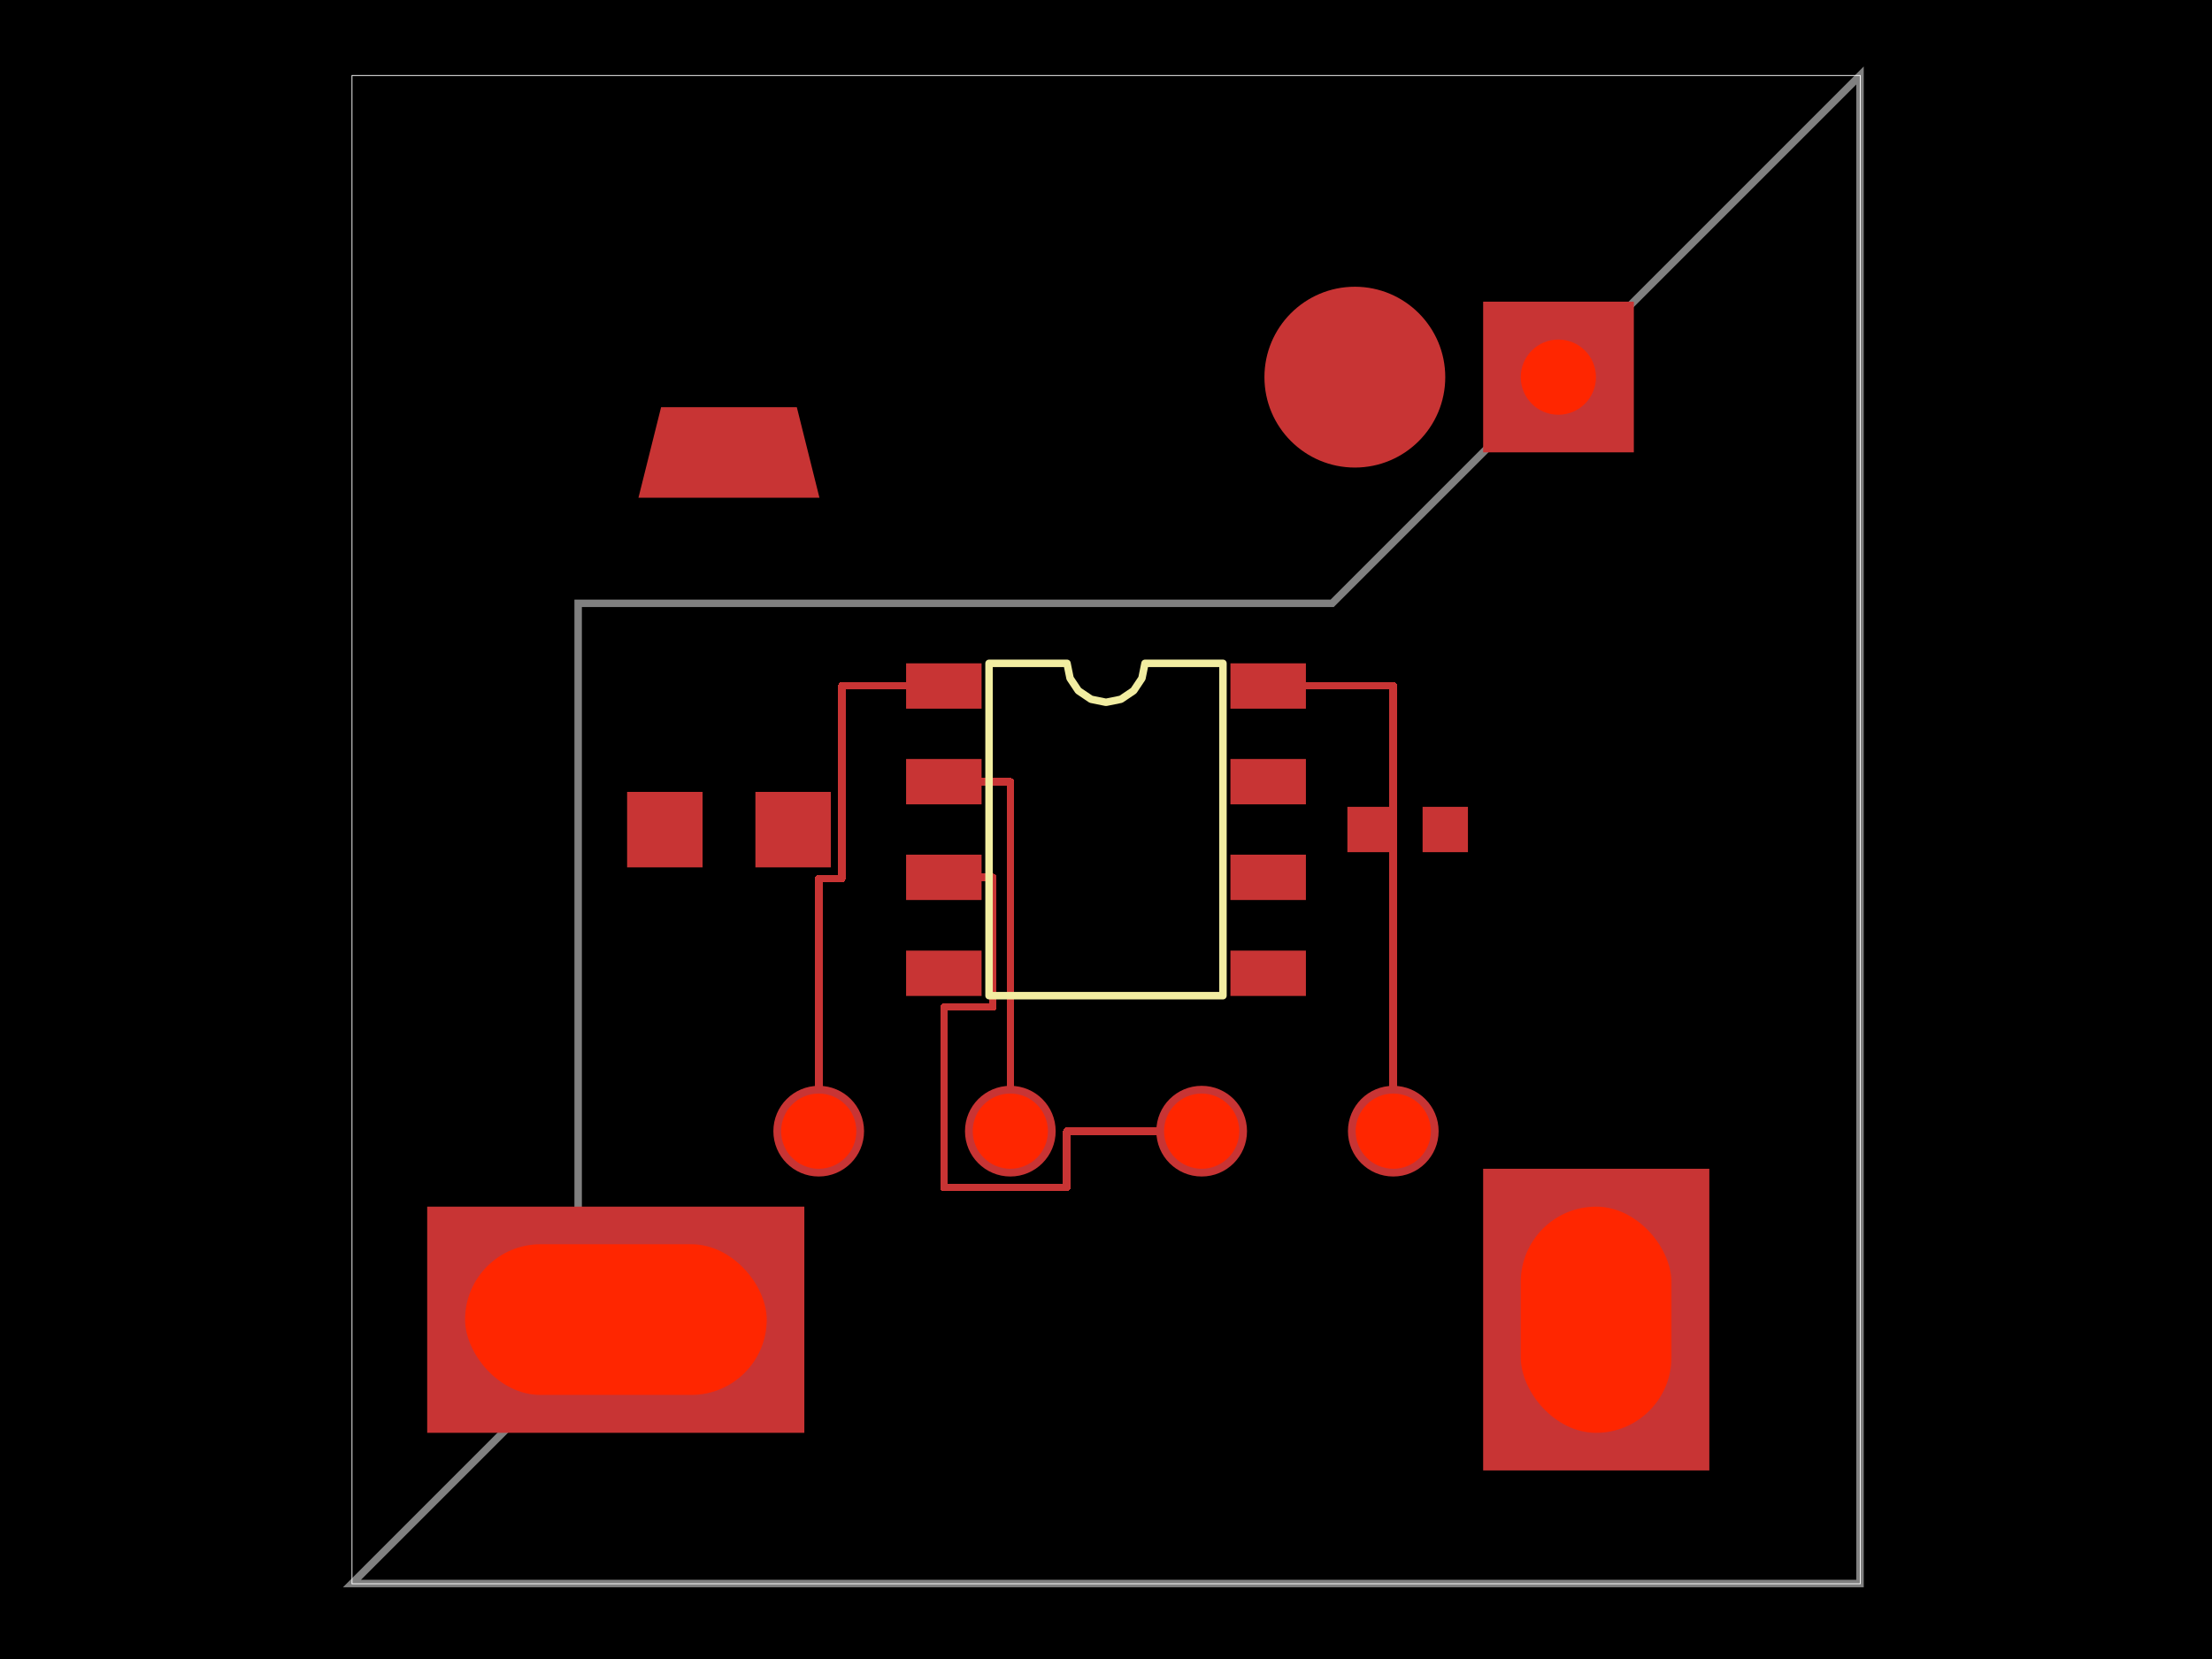 <svg xmlns="http://www.w3.org/2000/svg" width="800" height="600"><style></style><rect class="boundary" x="0" y="0" fill="#0" width="800" height="600"/><rect class="pcb-boundary" fill="none" stroke="#fff" stroke-width="0.3" x="127.3" y="27.3" width="545.5" height="545.5"/><path class="pcb-board" d="M 127.3 572.7 L 672.7 572.7 L 672.7 27.3 L 481.8 218.2 L 209.1 218.2 L 209.1 490.9 Z" fill="none" stroke="rgba(255, 255, 255, 0.5)" stroke-width="2.7"/><path class="pcb-trace" stroke="rgb(200, 52, 52)" fill="none" d="M 296.1 409.1 L 296.1 317.7" stroke-width="2.7" stroke-linecap="round" stroke-linejoin="round" shape-rendering="crispEdges" data-layer="top"/><path class="pcb-trace" stroke="rgb(200, 52, 52)" fill="none" d="M 296.1 317.7 L 304.5 317.7" stroke-width="2.7" stroke-linecap="round" stroke-linejoin="round" shape-rendering="crispEdges" data-layer="top"/><path class="pcb-trace" stroke="rgb(200, 52, 52)" fill="none" d="M 304.5 317.7 L 304.5 248" stroke-width="2.7" stroke-linecap="round" stroke-linejoin="round" shape-rendering="crispEdges" data-layer="top"/><path class="pcb-trace" stroke="rgb(200, 52, 52)" fill="none" d="M 304.5 248 L 341.4 248" stroke-width="2.7" stroke-linecap="round" stroke-linejoin="round" shape-rendering="crispEdges" data-layer="top"/><path class="pcb-trace" stroke="rgb(200, 52, 52)" fill="none" d="M 365.4 409.1 L 365.4 282.7" stroke-width="2.7" stroke-linecap="round" stroke-linejoin="round" shape-rendering="crispEdges" data-layer="top"/><path class="pcb-trace" stroke="rgb(200, 52, 52)" fill="none" d="M 365.4 282.7 L 341.4 282.7" stroke-width="2.7" stroke-linecap="round" stroke-linejoin="round" shape-rendering="crispEdges" data-layer="top"/><path class="pcb-trace" stroke="rgb(200, 52, 52)" fill="none" d="M 434.6 409.1 L 385.8 409.1" stroke-width="2.7" stroke-linecap="round" stroke-linejoin="round" shape-rendering="crispEdges" data-layer="top"/><path class="pcb-trace" stroke="rgb(200, 52, 52)" fill="none" d="M 385.8 409.1 L 385.8 429.5" stroke-width="2.7" stroke-linecap="round" stroke-linejoin="round" shape-rendering="crispEdges" data-layer="top"/><path class="pcb-trace" stroke="rgb(200, 52, 52)" fill="none" d="M 385.8 429.5 L 341.4 429.5" stroke-width="2.7" stroke-linecap="round" stroke-linejoin="round" shape-rendering="crispEdges" data-layer="top"/><path class="pcb-trace" stroke="rgb(200, 52, 52)" fill="none" d="M 341.4 429.5 L 341.4 364.2" stroke-width="2.7" stroke-linecap="round" stroke-linejoin="round" shape-rendering="crispEdges" data-layer="top"/><path class="pcb-trace" stroke="rgb(200, 52, 52)" fill="none" d="M 341.4 364.2 L 359.1 364.2" stroke-width="2.7" stroke-linecap="round" stroke-linejoin="round" shape-rendering="crispEdges" data-layer="top"/><path class="pcb-trace" stroke="rgb(200, 52, 52)" fill="none" d="M 359.1 364.2 L 359.1 317.3" stroke-width="2.7" stroke-linecap="round" stroke-linejoin="round" shape-rendering="crispEdges" data-layer="top"/><path class="pcb-trace" stroke="rgb(200, 52, 52)" fill="none" d="M 359.1 317.3 L 341.4 317.3" stroke-width="2.7" stroke-linecap="round" stroke-linejoin="round" shape-rendering="crispEdges" data-layer="top"/><path class="pcb-trace" stroke="rgb(200, 52, 52)" fill="none" d="M 503.9 409.1 L 503.9 248" stroke-width="2.7" stroke-linecap="round" stroke-linejoin="round" shape-rendering="crispEdges" data-layer="top"/><path class="pcb-trace" stroke="rgb(200, 52, 52)" fill="none" d="M 503.9 248 L 458.6 248" stroke-width="2.7" stroke-linecap="round" stroke-linejoin="round" shape-rendering="crispEdges" data-layer="top"/><rect class="pcb-pad" fill="rgb(200, 52, 52)" x="327.7" y="239.9" width="27.3" height="16.4" data-layer="top"/><rect class="pcb-pad" fill="rgb(200, 52, 52)" x="327.7" y="274.5" width="27.3" height="16.4" data-layer="top"/><rect class="pcb-pad" fill="rgb(200, 52, 52)" x="327.7" y="309.1" width="27.3" height="16.4" data-layer="top"/><rect class="pcb-pad" fill="rgb(200, 52, 52)" x="327.7" y="343.8" width="27.3" height="16.4" data-layer="top"/><rect class="pcb-pad" fill="rgb(200, 52, 52)" x="445" y="343.8" width="27.3" height="16.4" data-layer="top"/><rect class="pcb-pad" fill="rgb(200, 52, 52)" x="445" y="309.1" width="27.3" height="16.4" data-layer="top"/><rect class="pcb-pad" fill="rgb(200, 52, 52)" x="445" y="274.5" width="27.3" height="16.4" data-layer="top"/><rect class="pcb-pad" fill="rgb(200, 52, 52)" x="445" y="239.9" width="27.3" height="16.4" data-layer="top"/><rect class="pcb-pad" fill="rgb(200, 52, 52)" x="487.3" y="291.8" width="16.4" height="16.4" data-layer="top"/><rect class="pcb-pad" fill="rgb(200, 52, 52)" x="514.5" y="291.8" width="16.4" height="16.4" data-layer="top"/><rect class="pcb-pad" fill="rgb(200, 52, 52)" x="226.8" y="286.4" width="27.3" height="27.3" data-layer="top"/><rect class="pcb-pad" fill="rgb(200, 52, 52)" x="273.2" y="286.4" width="27.3" height="27.3" data-layer="top"/><polygon class="pcb-pad" fill="rgb(200, 52, 52)" points="288.182,147.273,296.364,180,230.909,180,239.091,147.273" data-layer="top"/><circle class="pcb-pad" fill="rgb(200, 52, 52)" cx="490" cy="136.4" r="32.7" data-layer="top"/><path class="pcb-silkscreen pcb-silkscreen-top" d="M 357.7 360.1 L 357.7 239.9 L 385.9 239.9 L 387 245.3 L 390 249.8 L 394.6 252.9 L 400 254 L 405.4 252.9 L 410 249.8 L 413 245.3 L 414.1 239.9 L 442.3 239.9 L 442.3 360.1 L 357.7 360.1 Z" fill="none" stroke="#f2eda1" stroke-width="2.7" stroke-linecap="round" stroke-linejoin="round" data-pcb-component-id="pcb_component_0" data-pcb-silkscreen-path-id="pcb_silkscreen_path_0"/><g><circle class="pcb-hole-outer" fill="rgb(200, 52, 52)" cx="296.1" cy="409.1" r="16.4"/><circle class="pcb-hole-inner" fill="#FF2600" cx="296.1" cy="409.1" r="13.6"/></g><g><circle class="pcb-hole-outer" fill="rgb(200, 52, 52)" cx="365.4" cy="409.1" r="16.4"/><circle class="pcb-hole-inner" fill="#FF2600" cx="365.4" cy="409.1" r="13.6"/></g><g><circle class="pcb-hole-outer" fill="rgb(200, 52, 52)" cx="434.6" cy="409.1" r="16.4"/><circle class="pcb-hole-inner" fill="#FF2600" cx="434.6" cy="409.1" r="13.6"/></g><g><circle class="pcb-hole-outer" fill="rgb(200, 52, 52)" cx="503.9" cy="409.1" r="16.4"/><circle class="pcb-hole-inner" fill="#FF2600" cx="503.9" cy="409.1" r="13.6"/></g><g><rect class="pcb-hole-outer-pad" fill="rgb(200, 52, 52)" x="536.4" y="109.1" width="54.5" height="54.5"/><circle class="pcb-hole-inner" fill="#FF2600" cx="563.6" cy="136.4" r="13.6"/></g><g><rect class="pcb-hole-outer-pad" fill="rgb(200, 52, 52)" x="154.5" y="436.4" width="136.4" height="81.8"/><rect class="pcb-hole-inner" fill="#FF2600" x="168.2" y="450" width="109.1" height="54.5" rx="27.3" ry="27.3"/></g><g><rect class="pcb-hole-outer-pad" fill="rgb(200, 52, 52)" x="536.4" y="422.7" width="81.8" height="109.1"/><rect class="pcb-hole-inner" fill="#FF2600" x="550" y="436.4" width="54.5" height="81.8" rx="27.3" ry="27.3"/></g></svg>
